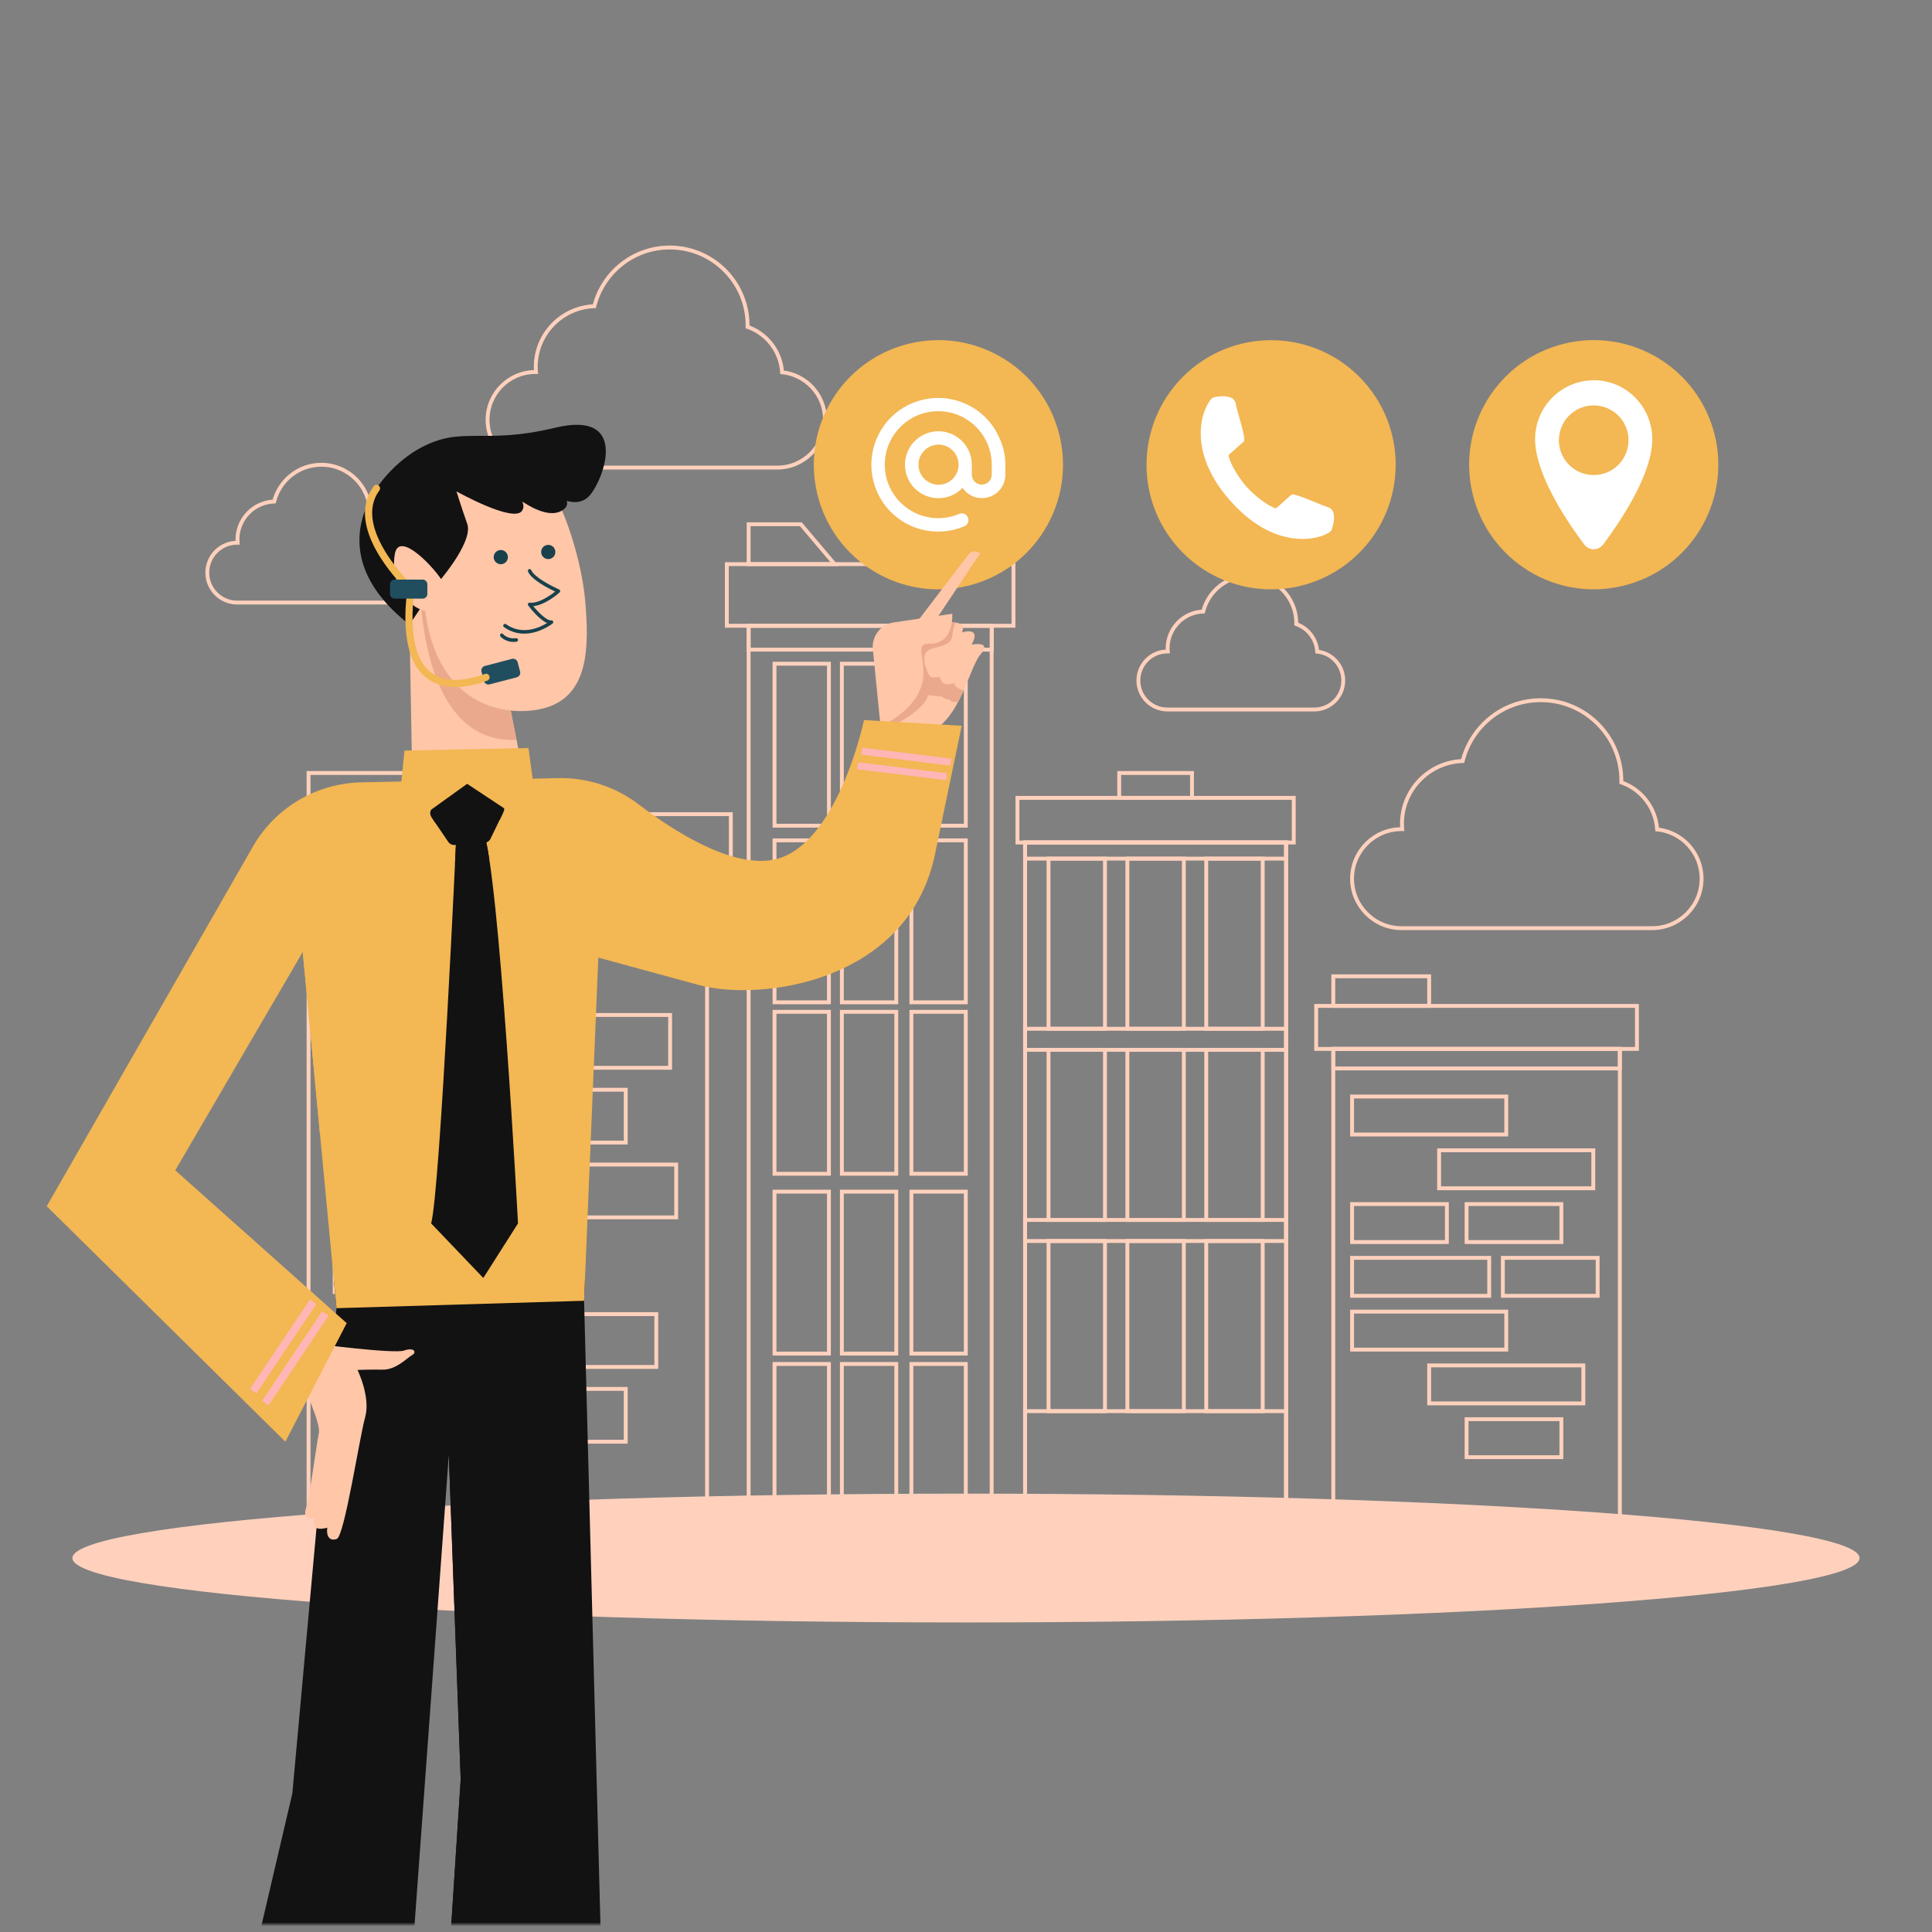 <svg width="500" height="500" viewBox="0 0 500 500" fill="none" xmlns="http://www.w3.org/2000/svg">
<rect x="0" y="0" width="500" height="500" fill="#808080" stroke="none"/>
<path d="M332.846 218.039H265.294V397.903H332.846V218.039Z" stroke="#FFD1BD" stroke-miterlimit="10"/>
<path d="M308.49 200.049H289.65V206.487H308.49V200.049Z" stroke="#FFD1BD" stroke-miterlimit="10"/>
<path d="M332.846 218.039H265.294V397.903H332.846V218.039Z" stroke="#FFD1BD" stroke-miterlimit="10"/>
<path d="M285.969 222.213H271.357V266.243H285.969V222.213Z" stroke="#FFD1BD" stroke-miterlimit="10"/>
<path d="M306.376 222.213H291.764V266.243H306.376V222.213Z" stroke="#FFD1BD" stroke-miterlimit="10"/>
<path d="M326.784 222.213H312.172V266.243H326.784V222.213Z" stroke="#FFD1BD" stroke-miterlimit="10"/>
<path d="M332.846 266.244H265.294V271.694H332.846V266.244Z" stroke="#FFD1BD" stroke-miterlimit="10"/>
<path d="M332.846 218.039H265.294V222.213H332.846V218.039Z" stroke="#FFD1BD" stroke-miterlimit="10"/>
<path d="M285.969 271.693H271.357V315.723H285.969V271.693Z" stroke="#FFD1BD" stroke-miterlimit="10"/>
<path d="M306.376 271.693H291.764V315.723H306.376V271.693Z" stroke="#FFD1BD" stroke-miterlimit="10"/>
<path d="M326.784 271.693H312.172V315.723H326.784V271.693Z" stroke="#FFD1BD" stroke-miterlimit="10"/>
<path d="M332.846 315.723H265.294V321.173H332.846V315.723Z" stroke="#FFD1BD" stroke-miterlimit="10"/>
<path d="M285.969 321.174H271.357V365.204H285.969V321.174Z" stroke="#FFD1BD" stroke-miterlimit="10"/>
<path d="M306.376 321.174H291.764V365.204H306.376V321.174Z" stroke="#FFD1BD" stroke-miterlimit="10"/>
<path d="M326.784 321.174H312.172V365.204H326.784V321.174Z" stroke="#FFD1BD" stroke-miterlimit="10"/>
<path d="M332.846 365.203H265.294V397.903H332.846V365.203Z" stroke="#FFD1BD" stroke-miterlimit="10"/>
<path d="M334.821 206.486H263.319V218.039H334.821V206.486Z" stroke="#FFD1BD" stroke-miterlimit="10"/>
<path d="M419.216 271.459H345.053V395.835H419.216V271.459Z" stroke="#FFD1BD" stroke-miterlimit="10"/>
<path d="M389.819 283.779H349.918V293.607H389.819V283.779Z" stroke="#FFD1BD" stroke-miterlimit="10"/>
<path d="M412.342 297.697H372.441V307.525H412.342V297.697Z" stroke="#FFD1BD" stroke-miterlimit="10"/>
<path d="M389.819 339.449H349.918V349.277H389.819V339.449Z" stroke="#FFD1BD" stroke-miterlimit="10"/>
<path d="M409.769 353.367H369.867V363.195H409.769V353.367Z" stroke="#FFD1BD" stroke-miterlimit="10"/>
<path d="M374.451 311.615H349.918V321.443H374.451V311.615Z" stroke="#FFD1BD" stroke-miterlimit="10"/>
<path d="M404.082 311.615H379.549V321.443H404.082V311.615Z" stroke="#FFD1BD" stroke-miterlimit="10"/>
<path d="M404.082 367.285H379.549V377.113H404.082V367.285Z" stroke="#FFD1BD" stroke-miterlimit="10"/>
<path d="M413.472 325.531H388.939V335.359H413.472V325.531Z" stroke="#FFD1BD" stroke-miterlimit="10"/>
<path d="M385.404 325.531H349.918V335.359H385.404V325.531Z" stroke="#FFD1BD" stroke-miterlimit="10"/>
<path d="M419.216 271.459H345.053V276.513H419.216V271.459Z" stroke="#FFD1BD" stroke-miterlimit="10"/>
<path d="M369.868 252.662H345.053V260.329H369.868V252.662Z" stroke="#FFD1BD" stroke-miterlimit="10"/>
<path d="M423.641 260.33H340.629V271.46H423.641V260.33Z" stroke="#FFD1BD" stroke-miterlimit="10"/>
<path d="M182.986 226.188H79.853V399.148H182.986V226.188Z" stroke="#FFD1BD" stroke-miterlimit="10"/>
<path d="M142.105 243.322H86.617V256.989H142.105V243.322Z" stroke="#FFD1BD" stroke-miterlimit="10"/>
<path d="M173.429 262.676H117.941V276.343H173.429V262.676Z" stroke="#FFD1BD" stroke-miterlimit="10"/>
<path d="M142.105 320.738H86.617V334.405H142.105V320.738Z" stroke="#FFD1BD" stroke-miterlimit="10"/>
<path d="M169.849 340.094H114.361V353.761H169.849V340.094Z" stroke="#FFD1BD" stroke-miterlimit="10"/>
<path d="M120.734 282.029H86.617V295.696H120.734V282.029Z" stroke="#FFD1BD" stroke-miterlimit="10"/>
<path d="M161.94 282.029H127.823V295.696H161.94V282.029Z" stroke="#FFD1BD" stroke-miterlimit="10"/>
<path d="M161.94 359.447H127.823V373.114H161.94V359.447Z" stroke="#FFD1BD" stroke-miterlimit="10"/>
<path d="M174.998 301.385H140.881V315.052H174.998V301.385Z" stroke="#FFD1BD" stroke-miterlimit="10"/>
<path d="M135.964 301.385H86.617V315.052H135.964V301.385Z" stroke="#FFD1BD" stroke-miterlimit="10"/>
<path d="M182.986 226.188H79.853V233.215H182.986V226.188Z" stroke="#FFD1BD" stroke-miterlimit="10"/>
<path d="M114.362 200.049H79.853V210.711H114.362V200.049Z" stroke="#FFD1BD" stroke-miterlimit="10"/>
<path d="M189.139 210.709H73.7V226.187H189.139V210.709Z" stroke="#FFD1BD" stroke-miterlimit="10"/>
<path d="M256.64 161.947H193.748V399.148H256.64V161.947Z" stroke="#FFD1BD" stroke-miterlimit="10"/>
<path d="M214.524 171.773H200.443V213.689H214.524V171.773Z" stroke="#FFD1BD" stroke-miterlimit="10"/>
<path d="M231.957 171.773H217.876V213.689H231.957V171.773Z" stroke="#FFD1BD" stroke-miterlimit="10"/>
<path d="M249.947 171.773H235.866V213.689H249.947V171.773Z" stroke="#FFD1BD" stroke-miterlimit="10"/>
<path d="M214.524 217.482H200.443V259.398H214.524V217.482Z" stroke="#FFD1BD" stroke-miterlimit="10"/>
<path d="M231.957 217.482H217.876V259.398H231.957V217.482Z" stroke="#FFD1BD" stroke-miterlimit="10"/>
<path d="M249.947 217.482H235.866V259.398H249.947V217.482Z" stroke="#FFD1BD" stroke-miterlimit="10"/>
<path d="M214.524 261.857H200.443V303.773H214.524V261.857Z" stroke="#FFD1BD" stroke-miterlimit="10"/>
<path d="M231.957 261.857H217.876V303.773H231.957V261.857Z" stroke="#FFD1BD" stroke-miterlimit="10"/>
<path d="M249.947 261.857H235.866V303.773H249.947V261.857Z" stroke="#FFD1BD" stroke-miterlimit="10"/>
<path d="M214.524 308.396H200.443V350.312H214.524V308.396Z" stroke="#FFD1BD" stroke-miterlimit="10"/>
<path d="M231.957 308.396H217.876V350.312H231.957V308.396Z" stroke="#FFD1BD" stroke-miterlimit="10"/>
<path d="M249.947 308.396H235.866V350.312H249.947V308.396Z" stroke="#FFD1BD" stroke-miterlimit="10"/>
<path d="M214.524 352.994H200.443V394.91H214.524V352.994Z" stroke="#FFD1BD" stroke-miterlimit="10"/>
<path d="M231.957 352.994H217.876V394.91H231.957V352.994Z" stroke="#FFD1BD" stroke-miterlimit="10"/>
<path d="M249.947 352.994H235.866V394.91H249.947V352.994Z" stroke="#FFD1BD" stroke-miterlimit="10"/>
<path d="M256.687 161.947H193.748V168.133H256.687V161.947Z" stroke="#FFD1BD" stroke-miterlimit="10"/>
<path d="M262.286 145.998H188.104V161.948H262.286V145.998Z" stroke="#FFD1BD" stroke-miterlimit="10"/>
<path d="M215.993 145.998L207.254 135.668H193.748V145.998H215.993Z" stroke="#FFD1BD" stroke-miterlimit="10"/>
<path d="M250 419.889C377.716 419.889 481.25 412.427 481.25 403.222C481.25 394.017 377.716 386.555 250 386.555C122.284 386.555 18.75 394.017 18.75 403.222C18.75 412.427 122.284 419.889 250 419.889Z" fill="#FFD1BD"/>
<path d="M428.865 214.653C428.487 208.994 424.732 204.272 419.59 202.477C419.593 202.343 419.61 202.213 419.61 202.078C419.61 190.554 410.268 181.211 398.743 181.211C388.992 181.211 380.827 187.909 378.538 196.948C369.814 197.255 362.831 204.405 362.831 213.203C362.831 213.67 362.862 214.129 362.901 214.586H362.726C355.651 214.586 349.916 220.321 349.916 227.396C349.916 234.471 355.651 240.206 362.726 240.206H427.56C434.635 240.206 440.37 234.471 440.37 227.396C440.371 220.763 435.327 215.307 428.865 214.653Z" stroke="#FFD1BD" stroke-miterlimit="10"/>
<path d="M101.374 140.497C101.146 137.076 98.876 134.222 95.768 133.136C95.769 133.055 95.78 132.976 95.78 132.895C95.78 125.929 90.133 120.281 83.166 120.281C77.272 120.281 72.336 124.33 70.952 129.794C65.679 129.98 61.457 134.302 61.457 139.62C61.457 139.902 61.476 140.18 61.499 140.456H61.393C57.116 140.456 53.649 143.923 53.649 148.2C53.649 152.477 57.116 155.943 61.393 155.943H100.585C104.862 155.943 108.329 152.476 108.329 148.2C108.33 144.19 105.281 140.892 101.374 140.497Z" stroke="#FFD1BD" stroke-miterlimit="10"/>
<path d="M340.893 168.637C340.672 165.32 338.47 162.552 335.456 161.499C335.457 161.42 335.468 161.344 335.468 161.265C335.468 154.509 329.991 149.033 323.236 149.033C317.52 149.033 312.733 152.96 311.391 158.259C306.277 158.439 302.183 162.63 302.183 167.788C302.183 168.062 302.201 168.331 302.224 168.599H302.121C297.974 168.599 294.612 171.961 294.612 176.108C294.612 180.255 297.974 183.618 302.121 183.618H340.128C344.275 183.618 347.637 180.256 347.637 176.108C347.638 172.218 344.681 169.02 340.893 168.637Z" stroke="#FFD1BD" stroke-miterlimit="10"/>
<path d="M202.406 96.342C202.041 90.879 198.416 86.32 193.452 84.586C193.455 84.457 193.471 84.331 193.471 84.201C193.471 73.075 184.451 64.055 173.325 64.055C163.911 64.055 156.028 70.522 153.818 79.249C145.396 79.545 138.654 86.448 138.654 94.943C138.654 95.394 138.684 95.837 138.722 96.278H138.553C131.723 96.278 126.185 101.815 126.185 108.645C126.185 115.475 131.722 121.012 138.553 121.012H201.148C207.978 121.012 213.515 115.475 213.515 108.645C213.514 102.241 208.645 96.973 202.406 96.342Z" stroke="#FFD1BD" stroke-miterlimit="10"/>
<path d="M250.372 151.631C267.69 147.482 278.366 130.079 274.217 112.761C270.067 95.443 252.665 84.768 235.347 88.917C218.028 93.066 207.353 110.469 211.502 127.787C215.651 145.105 233.054 155.781 250.372 151.631Z" fill="#F3B753"/>
<path d="M249.105 126.259C245.822 129.719 240.349 129.825 236.889 126.542C235.159 124.918 234.206 122.623 234.206 120.257C234.206 115.491 238.09 111.607 242.856 111.607C247.622 111.607 251.506 115.491 251.506 120.257V122.834C251.506 124.282 252.671 125.411 254.083 125.411C255.53 125.411 256.66 124.246 256.66 122.834V120.257C256.66 112.631 250.446 106.417 242.82 106.417C235.194 106.417 228.98 112.631 228.98 120.257C228.98 127.883 235.194 134.097 242.82 134.097C244.621 134.097 246.421 133.744 248.116 133.038C248.963 132.614 250.022 132.932 250.446 133.815C250.87 134.698 250.552 135.722 249.669 136.145C249.598 136.18 249.528 136.216 249.422 136.251C240.595 139.923 230.463 135.721 226.826 126.895C223.189 118.069 227.356 107.936 236.182 104.299C245.009 100.662 255.141 104.829 258.778 113.655C259.731 115.738 260.19 117.998 260.19 120.257V122.834C260.19 126.188 257.507 128.907 254.153 128.907C252.142 128.943 250.235 127.919 249.105 126.259ZM242.891 125.447C245.751 125.447 248.081 123.117 248.081 120.257C248.081 117.397 245.751 115.067 242.891 115.067C240.031 115.067 237.701 117.397 237.701 120.257C237.701 123.117 240.032 125.447 242.891 125.447Z" fill="white"/>
<path d="M351.761 143.083C364.352 130.491 364.352 110.075 351.761 97.484C339.169 84.891 318.753 84.891 306.161 97.484C293.569 110.075 293.569 130.491 306.161 143.083C318.753 155.675 339.169 155.675 351.761 143.083Z" fill="#F3B753"/>
<path d="M343.714 131.271C341.452 130.61 334.917 127.403 334.171 128.068C333.425 128.732 330.256 131.555 330.256 131.555C328.161 131.082 324.526 128.128 322.618 125.985C320.71 123.844 318.194 119.894 317.964 117.757C317.964 117.757 321.135 114.933 321.88 114.268C322.626 113.604 320.192 106.744 319.796 104.421C319.4 102.099 315.667 102.414 314.051 102.851C312.433 103.288 305.512 115.139 318.467 129.683C331.425 144.226 343.993 138.713 344.615 137.157C345.231 135.603 345.975 131.931 343.714 131.271Z" fill="white"/>
<path d="M419.971 151.626C437.289 147.476 447.965 130.074 443.815 112.755C439.666 95.437 422.263 84.762 404.945 88.911C387.627 93.06 376.952 110.463 381.101 127.781C385.25 145.099 402.653 155.775 419.971 151.626Z" fill="#F3B753"/>
<path d="M412.537 98.41C404.102 98.41 397.283 105.229 397.283 113.664C397.283 121.919 404.102 133.045 410.024 140.941C411.28 142.556 413.613 142.556 414.869 140.941C420.791 133.045 427.61 121.919 427.61 113.664C427.611 105.23 420.792 98.41 412.537 98.41ZM412.447 122.945C407.47 122.945 403.435 118.91 403.435 113.933C403.435 108.956 407.47 104.921 412.447 104.921C417.424 104.921 421.459 108.956 421.459 113.933C421.459 118.91 417.424 122.945 412.447 122.945Z" fill="white"/>
<mask id="mask0_102_2695" style="mask-type:luminance" maskUnits="userSpaceOnUse" x="0" y="83" width="277" height="415">
<path d="M276.098 83.721H0V498H276.098V83.721Z" fill="white"/>
</mask>
<g mask="url(#mask0_102_2695)">
<path d="M86.384 331.173L151.437 329.934L151.159 336.641L158.53 617.626H109.056L119.224 460.508L116.153 376.526L98.554 617.837H39.73L75.662 464.108L87.084 338.558L86.384 331.173Z" fill="#121212"/>
<path d="M126.08 617.626L134.062 460.774C134.062 460.774 127.127 405.726 126.516 393.539C125.906 381.351 143.058 373.201 143.058 373.201L116.153 376.526L119.224 460.508L109.056 617.626H126.08Z" fill="#121212"/>
<path d="M136.068 203.482C136.068 203.482 132.496 208.221 124.185 209.362C115.874 210.503 106.747 204.741 106.747 204.741L105.767 149.811C105.767 149.811 126.115 151.021 126.037 152.04C125.958 153.059 136.068 203.482 136.068 203.482Z" fill="#FFC6A8"/>
<path d="M108.887 155.984C108.717 153.879 108.682 151.907 108.707 149.998C109.039 150.02 109.396 150.045 109.767 150.071C109.832 150.075 109.9 150.08 109.965 150.085C110.273 150.107 110.593 150.129 110.922 150.153C110.995 150.158 111.067 150.163 111.141 150.169C111.532 150.197 111.935 150.227 112.348 150.258C112.403 150.262 112.459 150.266 112.514 150.27C112.869 150.297 113.231 150.325 113.597 150.353C113.695 150.361 113.792 150.368 113.891 150.376C114.306 150.409 114.725 150.442 115.146 150.477C115.226 150.484 115.307 150.49 115.388 150.497C115.744 150.526 116.1 150.557 116.455 150.587C116.562 150.596 116.669 150.605 116.776 150.615C117.179 150.65 117.579 150.686 117.976 150.723C118.088 150.733 118.199 150.744 118.311 150.754C118.647 150.786 118.98 150.818 119.307 150.85C119.396 150.859 119.487 150.868 119.575 150.877C119.956 150.916 120.328 150.955 120.691 150.994C120.798 151.006 120.902 151.017 121.007 151.029C121.321 151.064 121.627 151.099 121.922 151.135C121.982 151.142 122.045 151.15 122.104 151.157C122.443 151.199 122.762 151.241 123.068 151.283C123.146 151.294 123.222 151.305 123.298 151.316C123.564 151.354 123.817 151.392 124.051 151.431C124.089 151.437 124.131 151.443 124.168 151.449C124.424 151.492 124.651 151.535 124.86 151.578C124.913 151.589 124.962 151.6 125.011 151.611C125.199 151.652 125.368 151.694 125.508 151.735C125.519 151.738 125.535 151.742 125.545 151.745C125.688 151.789 125.791 151.832 125.873 151.875C125.893 151.886 125.91 151.896 125.927 151.907C125.994 151.951 126.04 151.994 126.037 152.038C125.984 152.734 130.687 176.499 133.671 191.481C116.257 192.359 110.282 173.283 108.887 155.984Z" fill="#EAA98C"/>
<path d="M140.432 183.382C130.846 185.731 111.714 182.918 109.683 154.671C107.652 126.424 122.255 115.096 132.798 117.333C143.34 119.57 150.394 143.34 151.436 155.311C152.477 167.281 152.575 180.406 140.432 183.382Z" fill="#FFC6A8"/>
<path d="M127.777 143.98C127.888 142.97 128.797 142.242 129.806 142.353C130.816 142.464 131.544 143.373 131.433 144.382C131.322 145.392 130.414 146.12 129.404 146.009C128.394 145.898 127.666 144.99 127.777 143.98Z" fill="#18414C"/>
<path d="M140.06 142.654C140.171 141.644 141.08 140.916 142.089 141.027C143.099 141.138 143.827 142.047 143.716 143.056C143.605 144.066 142.696 144.794 141.687 144.683C140.678 144.572 139.949 143.663 140.06 142.654Z" fill="#18414C"/>
<path d="M135.668 163.986C133.997 163.986 132.194 163.544 130.428 162.294C130.222 162.147 130.173 161.862 130.319 161.656C130.467 161.449 130.753 161.403 130.957 161.547C135.203 164.553 139.739 162.382 141.585 161.236C139.472 160.336 137.022 157.13 136.702 156.702C136.593 156.556 136.58 156.36 136.671 156.201C136.76 156.043 136.932 155.95 137.117 155.972C139.453 156.213 142.466 154.064 143.672 153.095C141.91 152.266 137.495 150.015 136.644 147.9C136.549 147.666 136.664 147.399 136.898 147.305C137.13 147.21 137.4 147.325 137.493 147.559C138.229 149.387 142.949 151.789 144.706 152.56C144.848 152.623 144.949 152.753 144.973 152.906C144.998 153.059 144.944 153.215 144.829 153.319C144.668 153.464 141.207 156.564 138.007 156.88C139.415 158.594 141.532 160.679 142.677 160.549C142.876 160.523 143.071 160.64 143.15 160.828C143.229 161.015 143.174 161.232 143.016 161.36C142.97 161.397 139.707 163.986 135.668 163.986Z" fill="#18414C"/>
<path d="M132.903 166.134C131.32 166.134 129.978 165.324 129.495 164.67C129.345 164.466 129.388 164.18 129.591 164.03C129.796 163.882 130.08 163.923 130.231 164.127C130.609 164.639 132.033 165.425 133.527 165.166C133.769 165.113 134.012 165.289 134.055 165.538C134.099 165.787 133.932 166.024 133.683 166.067C133.419 166.113 133.158 166.134 132.903 166.134Z" fill="#18414C"/>
<path d="M143.727 110.687C124.684 115.265 119.723 109.99 108.699 115.984C97.675 121.979 81.166 142.271 105.977 161.651L112.782 151.485C112.782 151.485 122.642 140.442 120.916 135.559C119.191 130.676 118.141 127.167 118.141 127.167C118.141 127.167 133.098 135.554 135.147 132.124C135.605 131.358 135.527 130.568 135.157 129.802C138.576 132.037 142.659 133.821 145.446 132.124C146.69 131.366 146.974 130.508 146.665 129.631C148.891 130.257 151.087 130.056 152.732 128.083C156.422 123.657 162.77 106.109 143.727 110.687Z" fill="#121212"/>
<path d="M114.734 150.79C112.678 147.115 103.384 137.212 102.207 143.247C101.03 149.282 104.364 156.327 109.329 157.901C114.292 159.475 117.024 154.885 114.734 150.79Z" fill="#FFC6A8"/>
<path d="M133.734 175.281L126.717 177.114C126.071 177.283 125.411 176.896 125.242 176.25L124.61 173.828C124.441 173.182 124.828 172.521 125.474 172.353L132.491 170.52C133.137 170.351 133.798 170.738 133.966 171.384L134.598 173.806C134.767 174.452 134.38 175.112 133.734 175.281Z" fill="#204E5F"/>
<path d="M117.841 177.813C113.569 177.813 110.212 176.138 107.944 172.82C103.699 166.612 105.041 155.339 105.405 152.836C102.915 150.403 89.118 136.135 96.704 125.849C97.004 125.443 97.578 125.355 97.984 125.656C98.391 125.956 98.478 126.53 98.177 126.936C91 136.668 106.846 151.686 107.007 151.836L107.366 152.172L107.285 152.657C107.264 152.785 105.18 165.534 109.455 171.787C113.308 177.421 120.293 176.329 125.474 174.42C125.948 174.246 126.475 174.487 126.65 174.963C126.824 175.438 126.582 175.964 126.107 176.139C123.069 177.256 120.303 177.813 117.841 177.813Z" fill="#F3B753"/>
<path d="M109.392 154.921H102.14C101.472 154.921 100.931 154.38 100.931 153.712V151.209C100.931 150.541 101.472 150 102.14 150H109.392C110.06 150 110.601 150.541 110.601 151.209V153.712C110.601 154.379 110.06 154.921 109.392 154.921Z" fill="#204E5F"/>
<path d="M81.729 347.779C81.729 347.779 101.97 350.429 104.581 349.517C107.191 348.605 107.938 349.984 106.641 350.704C105.344 351.424 102.521 354.534 99.011 354.467C95.501 354.4 92.523 354.544 92.523 354.544C92.523 354.544 95.971 361.533 94.496 366.798C93.022 372.062 89.155 397.536 87.163 398.27C85.171 399.003 84.398 397.331 84.7 395.361C84.7 395.361 80.185 396.852 81.234 393.005C81.234 393.005 78.144 393.577 79.174 390.373C80.204 387.169 81.93 373.547 82.521 370.922C83.112 368.296 78.179 358.006 78.179 358.006L81.729 347.779Z" fill="#FFC6A8"/>
<path d="M234.389 164.805L250.647 143.473C251.124 142.847 251.938 142.58 252.693 142.801L253.728 143.104L241.163 161.968C241.163 161.968 250.827 159.096 248.958 163.673C248.958 163.673 254.185 161.987 251.438 166.835C251.438 166.835 256.931 165.708 253.727 169.394C250.523 173.08 247.874 189.854 237.296 190.154C226.718 190.453 227.891 188.049 227.891 188.049L234.389 164.805Z" fill="#FFC6A8"/>
<path d="M248.075 178.171C246.288 176.949 247.242 176.813 247.242 176.813C247.242 176.813 244.724 177.364 244.114 176.813C243.504 176.262 243.122 175.191 243.122 175.191C243.122 175.191 241.672 175.493 240.909 175.191C240.146 174.889 238.239 170.178 239.841 168.642C241.443 167.106 246.173 167.642 246.44 164.628C246.561 163.268 246.905 162.056 247.247 161.118C244.869 160.868 241.162 161.968 241.162 161.968L242.041 160.648L236.592 161.912L234.388 164.804L227.891 188.048C227.891 188.048 227.65 188.571 228.45 189.098C228.45 189.098 239.077 184.501 240.222 179.866C240.222 179.866 242.625 180.313 243.655 180.232C243.655 180.232 244.685 181.181 245.6 180.953C245.6 180.953 246.273 182.07 247.987 181.574C248.493 180.615 248.961 179.641 249.395 178.666C248.949 178.603 248.496 178.459 248.075 178.171Z" fill="#EAA98C"/>
<path d="M227.892 188.05L225.893 168.025C225.554 164.635 227.938 161.578 231.308 161.079L246.441 158.84C246.441 158.84 247.09 166.762 240.452 166.591C233.815 166.421 247.376 177.864 227.892 188.05Z" fill="#FFC6A8"/>
<path d="M223.608 186.355C223.608 186.355 216.483 220.177 199.453 222.619C188.61 224.174 174.278 215.029 165.295 208.179C159.314 203.618 151.978 201.212 144.458 201.374L93.461 202.473C81.569 202.729 70.726 209.34 65.051 219.793L12.095 312.173L73.857 373.115L89.725 342.431L45.36 302.876L78.35 246.374L87.084 338.558L151.159 336.64L154.846 247.826C163.795 250.27 173.796 252.999 180.838 254.917C196.707 259.239 235.061 254.357 241.974 221.091C248.887 187.825 248.887 187.825 248.887 187.825L223.608 186.355Z" fill="#F3B753"/>
<path d="M78.379 246.691L82.843 293.802C88.15 268.941 89.483 226.395 89.483 226.395L78.379 246.691Z" fill="#F3B753"/>
<path d="M223.099 193.494L222.876 195.312L245.976 198.142L246.199 196.324L223.099 193.494Z" fill="#FFB6B6"/>
<path d="M222.012 197.271L221.789 199.09L244.889 201.92L245.112 200.101L222.012 197.271Z" fill="#FFB6B6"/>
<path d="M81.908 337.454L66.366 360.63L64.689 359.479L80.231 336.303L81.908 337.454Z" fill="#FFB6B6"/>
<path d="M85.047 340.51L69.506 363.686L67.829 362.535L83.37 339.359L85.047 340.51Z" fill="#FFB6B6"/>
<path d="M118.145 215.225C118.145 215.225 113.953 307.648 111.582 316.617L125.077 330.738L134.062 316.617C134.062 316.617 129.185 225.224 125.077 215.225H118.145Z" fill="#121212"/>
<path d="M125.077 215.225H118.145C118.145 215.225 118.004 218.341 117.759 223.471C118.087 223.554 118.426 223.595 118.77 223.567L124.795 223.064C125.467 223.008 126.089 222.722 126.615 222.28C126.098 218.915 125.582 216.453 125.077 215.225Z" fill="#121212"/>
<path d="M130.301 210.137L126.939 217.07C126.645 217.677 126.049 218.081 125.376 218.129L117.691 218.684C117.018 218.733 116.371 218.419 115.992 217.86L111.669 211.482C111.29 210.924 111.239 210.206 111.533 209.599L114.895 202.666C115.189 202.059 115.785 201.655 116.458 201.607L124.143 201.052C124.816 201.003 125.463 201.317 125.842 201.876L130.165 208.254C130.543 208.812 130.595 209.53 130.301 210.137Z" fill="#121212"/>
<path d="M129.303 212.195L129.906 210.952C130.445 209.841 130.35 208.526 129.657 207.504L126.35 202.626C125.657 201.604 124.471 201.029 123.239 201.118L117.361 201.543C116.129 201.632 115.038 202.371 114.5 203.483L111.929 208.786C111.39 209.897 111.485 211.212 112.178 212.234L112.738 213.059L121.427 208.308L129.303 212.195Z" fill="#121212"/>
<path d="M120.897 202.854L139.701 215.297L136.773 193.586L120.911 193.918L104.673 194.258L102.497 216.077L120.897 202.854Z" fill="#F3B753"/>
</g>
</svg>
